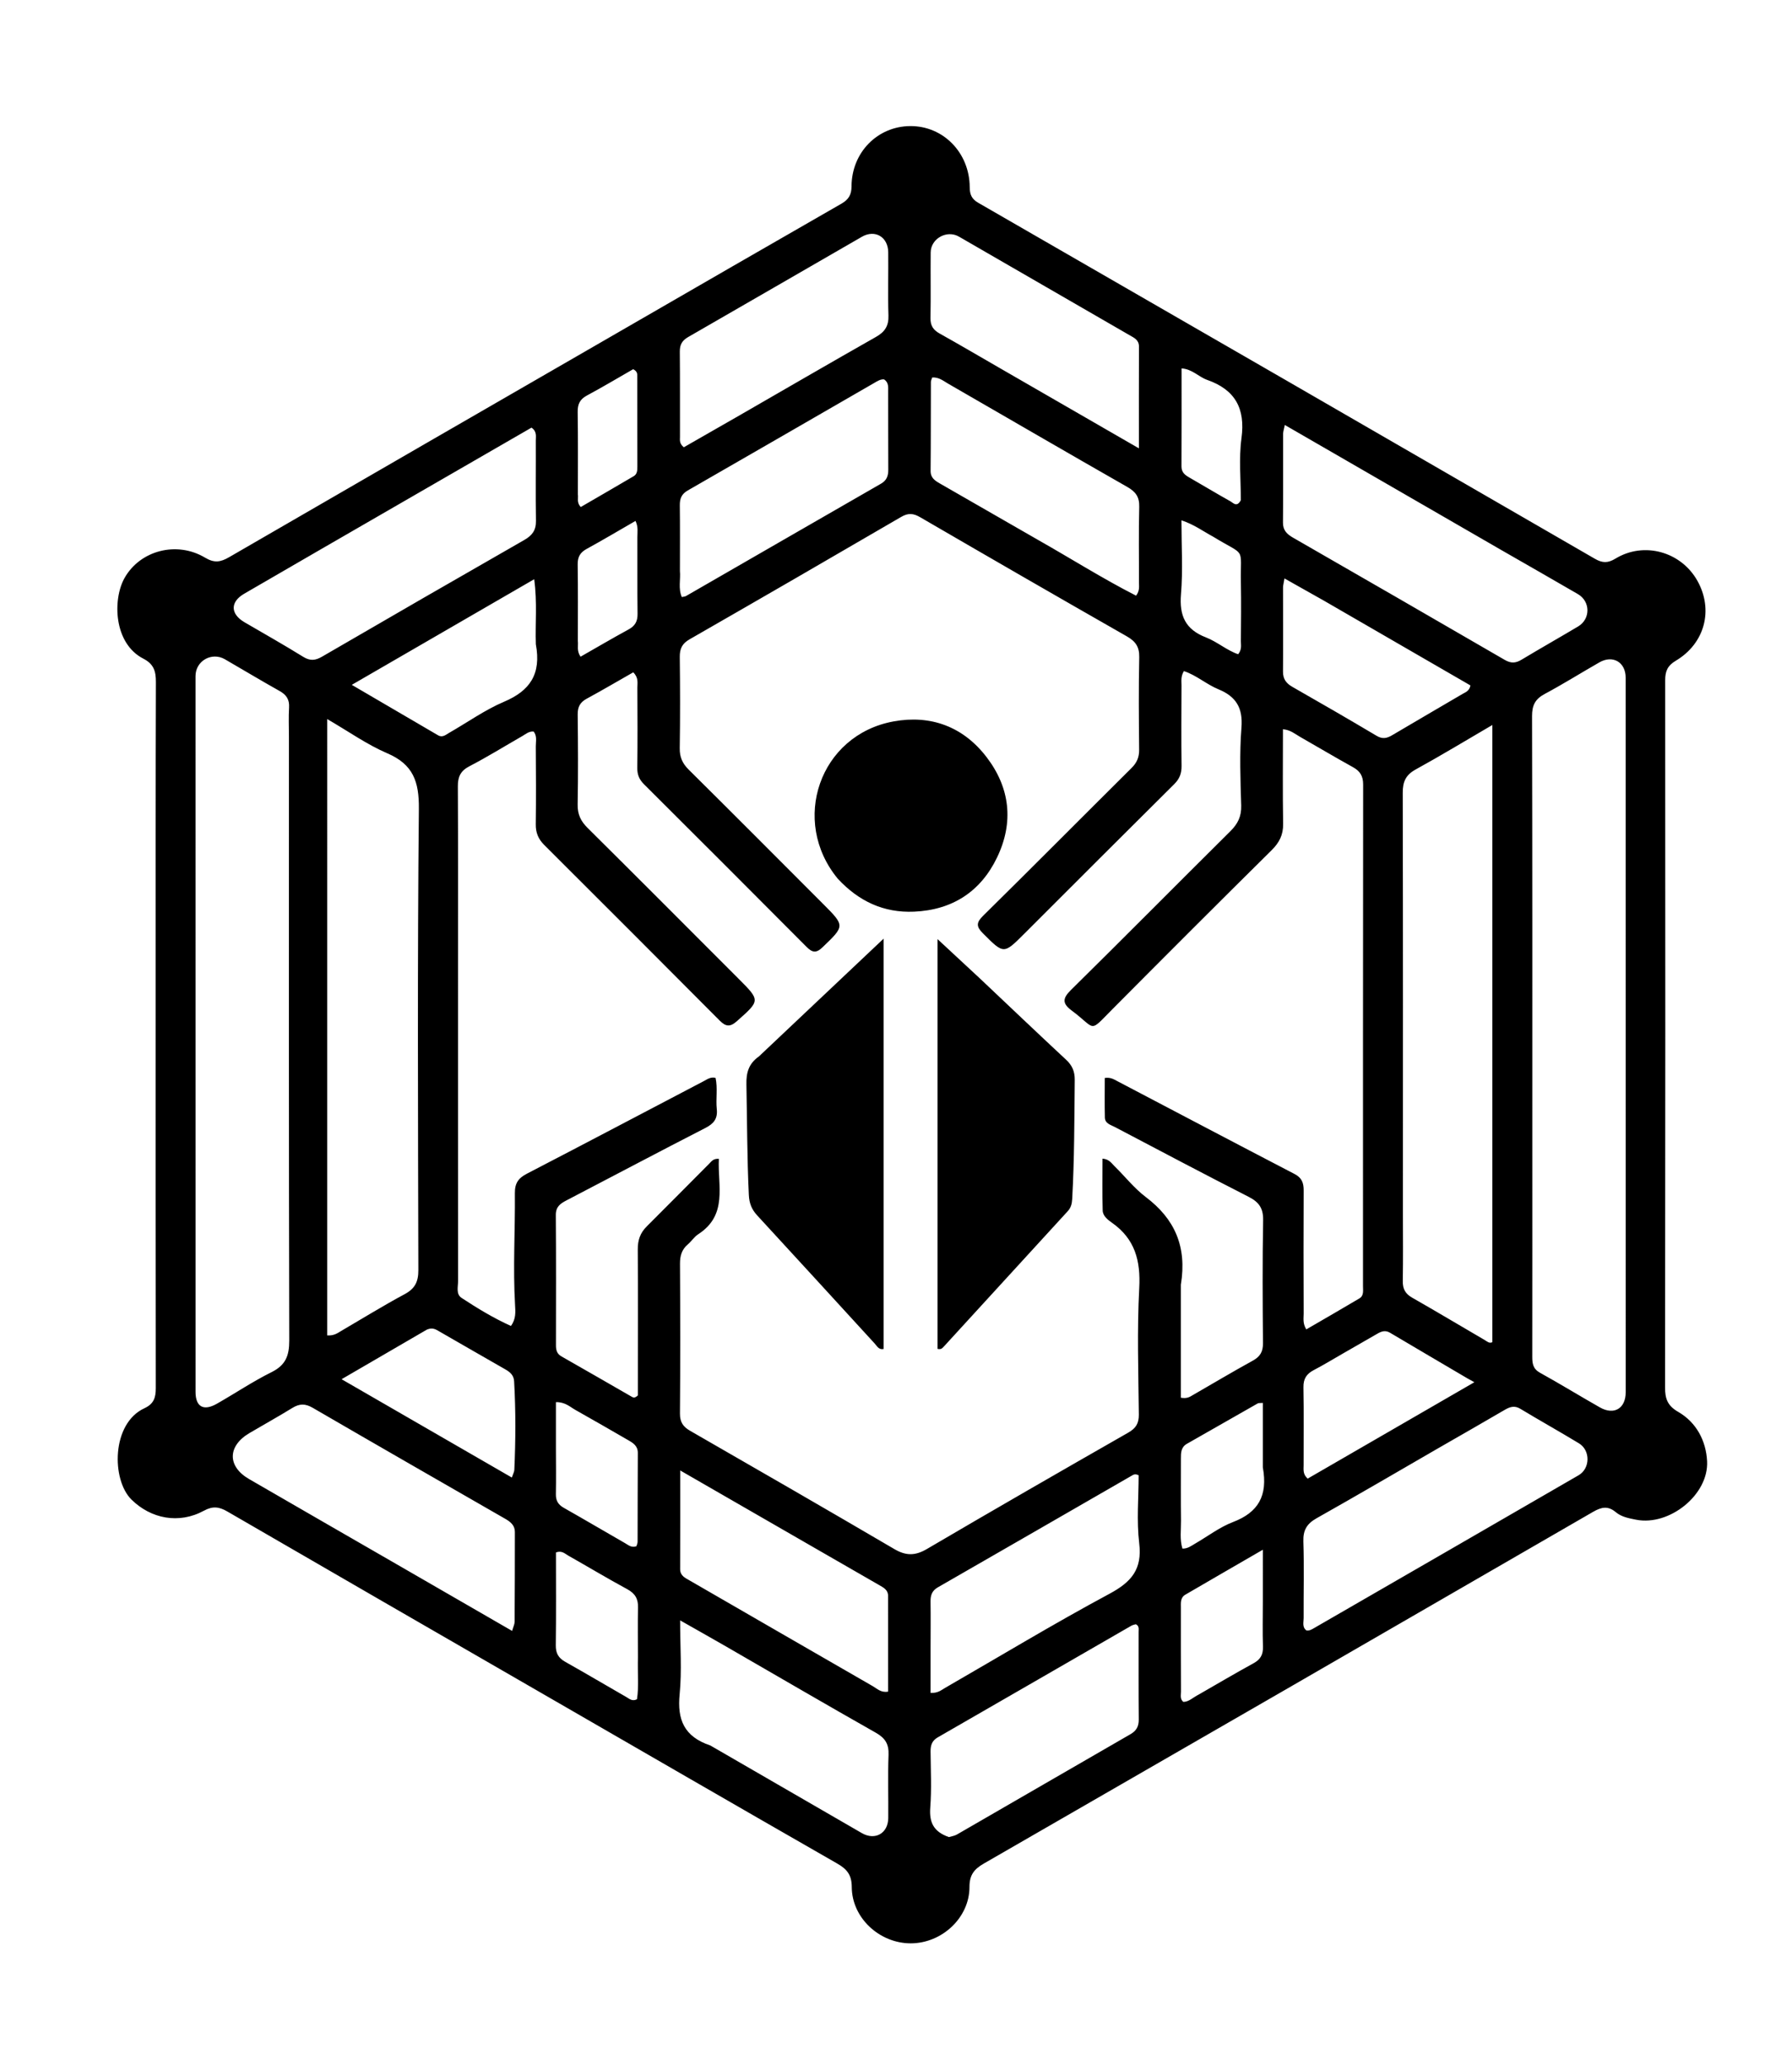 <svg version="1.1" id="Layer_1" xmlns="http://www.w3.org/2000/svg" xmlns:xlink="http://www.w3.org/1999/xlink" x="0px" y="0px"
	 width="100%" viewBox="0 0 736 848" enable-background="new 0 0 736 848" xml:space="preserve">
<path fill="#000000" opacity="1" stroke="none" 
	d="
M63.937,406 
	C63.941,363.675 63.891,321.85 64.026,280.025 
	C64.04,275.616 63.179,272.65 58.871,270.441 
	C46.628,264.164 46.228,246.067 51.148,237.329 
	C57.557,225.944 72.641,222.043 84.228,228.973 
	C88.066,231.268 90.602,230.806 94.103,228.778 
	C148.011,197.544 201.987,166.426 255.947,135.283 
	C285.811,118.047 315.656,100.779 345.574,83.637 
	C348.547,81.933 349.72,79.966 349.736,76.51 
	C349.8,62.557 360.427,51.831 373.904,51.77 
	C387.42,51.709 398.191,62.692 398.28,76.859 
	C398.299,79.825 399.045,81.693 401.788,83.272 
	C486.232,131.903 570.635,180.605 654.986,229.398 
	C658.134,231.22 660.337,231.279 663.514,229.349 
	C675.248,222.222 690.467,226.519 697.16,238.497 
	C703.809,250.393 700.242,264.168 688.29,271.278 
	C684.933,273.275 683.913,275.512 683.916,279.273 
	C683.996,376.087 683.988,472.901 683.863,569.715 
	C683.857,574.335 684.918,577.208 689.245,579.697 
	C696.788,584.036 700.702,591.651 701.129,599.955 
	C701.839,613.744 685.622,626.652 672.017,623.989 
	C669.077,623.413 665.981,622.858 663.653,620.906 
	C660.41,618.185 657.737,618.766 654.275,620.769 
	C570.944,668.984 487.56,717.106 404.12,765.131 
	C400.122,767.432 398.169,769.799 398.176,774.767 
	C398.194,787.409 386.841,797.923 374.037,797.919 
	C361.212,797.915 349.891,787.486 349.835,774.816 
	C349.813,769.865 347.911,767.48 343.892,765.178 
	C303.135,741.827 262.479,718.299 221.796,694.818 
	C178.969,670.1 136.125,645.411 93.354,620.598 
	C89.978,618.639 87.359,618.319 83.752,620.285 
	C73.464,625.891 61.951,623.575 53.98,615.7 
	C45.777,607.597 45.725,584.502 59.294,578.223 
	C63.192,576.419 63.988,573.834 63.982,569.966 
	C63.902,515.477 63.933,460.989 63.937,406 
M484.993,527.5 
	C484.993,543.038 484.993,558.576 484.993,573.895 
	C487.638,574.356 488.723,573.496 489.854,572.845 
	C498.085,568.109 506.241,563.238 514.56,558.664 
	C517.576,557.005 518.75,554.976 518.721,551.525 
	C518.578,534.695 518.475,517.86 518.787,501.034 
	C518.878,496.109 517.088,493.572 512.84,491.408 
	C494.436,482.032 476.184,472.358 457.897,462.753 
	C456.194,461.858 453.845,461.322 453.788,458.86 
	C453.66,453.437 453.748,448.009 453.748,442.601 
	C456.04,442.273 457.336,443.087 458.64,443.771 
	C482.983,456.536 507.295,469.358 531.686,482.03 
	C534.703,483.598 535.455,485.697 535.437,488.834 
	C535.343,505.664 535.387,522.495 535.438,539.326 
	C535.443,541.27 534.965,543.318 536.509,545.841 
	C543.805,541.6 551.101,537.416 558.329,533.118 
	C560.21,532 559.802,529.894 559.802,528.101 
	C559.812,459.444 559.78,390.786 559.863,322.129 
	C559.867,318.647 558.624,316.618 555.668,314.988 
	C548.375,310.966 541.224,306.689 533.984,302.569 
	C531.913,301.391 530.034,299.68 526.924,299.423 
	C526.924,312.608 526.783,325.414 527,338.214 
	C527.077,342.768 525.44,345.96 522.244,349.12 
	C500.443,370.674 478.76,392.349 457.153,414.099 
	C446.909,424.41 450.481,422.586 440.226,414.975 
	C436.335,412.088 436.251,410.028 439.835,406.498 
	C461.794,384.867 483.477,362.954 505.366,341.251 
	C508.41,338.233 509.909,335.17 509.78,330.756 
	C509.468,320.1 509.041,309.378 509.882,298.78 
	C510.525,290.676 507.69,286.001 500.477,283.039 
	C495.521,281.004 491.365,277.225 486.244,275.548 
	C484.888,277.785 485.271,279.662 485.264,281.452 
	C485.216,292.451 485.136,303.451 485.283,314.447 
	C485.324,317.51 484.48,319.772 482.284,321.951 
	C461.705,342.371 441.209,362.875 420.702,383.367 
	C412.177,391.887 412.283,391.808 403.679,383.191 
	C400.925,380.433 400.919,378.826 403.792,375.996 
	C424.208,355.881 444.397,335.536 464.736,315.343 
	C466.914,313.18 467.89,310.936 467.859,307.859 
	C467.734,295.196 467.628,282.526 467.901,269.867 
	C467.994,265.582 466.381,263.318 462.773,261.261 
	C434.41,245.086 406.133,228.76 377.903,212.356 
	C375.118,210.737 373.006,210.562 370.156,212.223 
	C341.227,229.082 312.246,245.851 283.202,262.508 
	C280.152,264.257 279.156,266.369 279.195,269.733 
	C279.34,282.23 279.374,294.731 279.18,307.226 
	C279.123,310.876 280.292,313.462 282.852,315.999 
	C301.313,334.301 319.66,352.717 338.028,371.113 
	C347.103,380.202 347.004,380.131 337.816,388.96 
	C335.24,391.436 333.643,391.175 331.263,388.781 
	C309.056,366.448 286.767,344.195 264.458,321.963 
	C262.558,320.07 261.712,318.068 261.745,315.336 
	C261.88,304.339 261.838,293.34 261.772,282.342 
	C261.76,280.437 262.358,278.321 260.082,276.052 
	C253.809,279.625 247.418,283.381 240.908,286.918 
	C238.218,288.38 237.235,290.302 237.268,293.338 
	C237.402,305.668 237.471,318.003 237.249,330.331 
	C237.177,334.35 238.518,337.152 241.331,339.94 
	C262.046,360.467 282.615,381.139 303.235,401.761 
	C312.345,410.872 312.254,410.759 302.67,419.275 
	C299.877,421.757 298.104,421.569 295.602,419.055 
	C271.623,394.957 247.581,370.923 223.508,346.919 
	C221.108,344.526 220.007,341.91 220.052,338.481 
	C220.191,327.818 220.137,317.151 220.06,306.487 
	C220.045,304.43 220.678,302.184 219.15,300.356 
	C217.193,300.219 215.919,301.424 214.509,302.231 
	C207.28,306.369 200.197,310.783 192.809,314.609 
	C189.116,316.522 188.024,318.963 188.046,322.906 
	C188.184,346.735 188.118,370.566 188.118,394.396 
	C188.118,438.223 188.104,482.05 188.149,525.878 
	C188.152,528.29 187.181,531.335 189.581,532.913 
	C196.066,537.179 202.718,541.217 209.845,544.425 
	C211.964,541.56 211.709,538.657 211.547,535.907 
	C210.645,520.581 211.606,505.261 211.467,489.943 
	C211.429,485.764 212.906,483.723 216.433,481.896 
	C240.691,469.329 264.847,456.567 289.053,443.899 
	C290.483,443.151 291.879,442.06 293.889,442.57 
	C294.821,446.788 293.945,451.134 294.39,455.393 
	C294.799,459.298 293.192,461.351 289.742,463.12 
	C270.621,472.923 251.638,482.995 232.576,492.914 
	C230.067,494.22 228.256,495.535 228.281,498.861 
	C228.417,516.691 228.358,534.522 228.337,552.353 
	C228.335,554.302 228.7,555.853 230.614,556.938 
	C240.322,562.443 249.973,568.048 259.654,573.6 
	C260.249,573.942 260.913,573.957 261.978,572.939 
	C261.978,571.623 261.978,569.817 261.978,568.011 
	C261.986,549.68 262.068,531.349 261.943,513.019 
	C261.917,509.261 262.911,506.262 265.574,503.614 
	C274.199,495.037 282.727,486.361 291.322,477.753 
	C292.211,476.862 292.97,475.618 295.25,475.819 
	C294.689,486.794 299.047,498.81 286.795,506.75 
	C285.154,507.814 284.024,509.634 282.505,510.924 
	C280.004,513.046 279.266,515.638 279.284,518.878 
	C279.398,539.375 279.433,559.873 279.267,580.369 
	C279.238,583.891 280.548,585.809 283.452,587.479 
	C311.468,603.591 339.475,619.718 367.357,636.06 
	C372.113,638.848 375.906,638.818 380.693,636.008 
	C408.134,619.901 435.719,604.035 463.347,588.25 
	C466.502,586.448 467.77,584.478 467.733,580.819 
	C467.558,563.49 466.982,546.122 467.903,528.84 
	C468.501,517.598 466.132,508.696 456.734,502.072 
	C455.026,500.869 452.957,499.293 452.888,497.036 
	C452.669,489.976 452.807,482.904 452.807,475.731 
	C455.576,475.932 456.546,477.655 457.793,478.876 
	C462.079,483.073 465.857,487.917 470.596,491.498 
	C482.436,500.448 487.572,511.797 484.993,527.5 
M629.335,467.5 
	C629.339,497.325 629.36,527.15 629.318,556.976 
	C629.314,559.783 629.581,562.023 632.477,563.628 
	C640.78,568.229 648.876,573.202 657.134,577.886 
	C662.92,581.168 667.698,578.307 667.698,571.654 
	C667.706,473.848 667.703,376.041 667.683,278.234 
	C667.682,271.884 662.418,268.81 656.906,271.957 
	C649.384,276.25 642.039,280.866 634.407,284.947 
	C630.502,287.035 629.221,289.629 629.232,294.047 
	C629.385,351.531 629.334,409.016 629.335,467.5 
M118.669,302.504 
	C118.668,298.505 118.479,294.495 118.726,290.512 
	C118.93,287.234 117.644,285.291 114.844,283.724 
	C107.289,279.492 99.865,275.027 92.369,270.69 
	C86.979,267.572 80.306,271.342 80.305,277.593 
	C80.284,375.559 80.287,473.525 80.312,571.491 
	C80.313,577.628 83.584,579.479 89.047,576.378 
	C96.579,572.102 103.801,567.232 111.54,563.388 
	C117.321,560.516 118.815,556.641 118.799,550.416 
	C118.593,468.112 118.665,385.807 118.669,302.504 
M576.195,498.5 
	C576.197,507.666 576.302,516.835 576.144,525.998 
	C576.088,529.217 577.186,531.215 580.007,532.822 
	C589.996,538.511 599.86,544.422 609.794,550.208 
	C610.732,550.754 611.65,551.725 612.93,551.088 
	C612.93,466.905 612.93,382.754 612.93,297.675 
	C601.843,304.147 591.763,310.266 581.439,315.94 
	C577.359,318.182 576.116,320.977 576.126,325.505 
	C576.257,382.836 576.203,440.168 576.195,498.5 
M134.388,427.5 
	C134.388,467.721 134.388,507.942 134.388,548.31 
	C137.283,548.498 138.719,547.297 140.254,546.402 
	C148.886,541.368 157.392,536.102 166.191,531.381 
	C170.445,529.098 171.835,526.262 171.824,521.5 
	C171.68,458.366 171.415,395.228 172.034,332.099 
	C172.144,320.896 169.691,313.849 159.051,309.293 
	C150.752,305.739 143.23,300.371 134.389,295.245 
	C134.389,339.701 134.389,383.101 134.388,427.5 
M616.688,225.887 
	C587.19,208.853 557.693,191.818 527.696,174.495 
	C527.342,176.263 526.998,177.187 526.996,178.112 
	C526.965,190.271 527.058,202.43 526.938,214.588 
	C526.907,217.796 528.629,219.36 531.076,220.767 
	C560.084,237.458 589.093,254.148 618.035,270.954 
	C620.572,272.427 622.503,272.319 624.898,270.879 
	C632.604,266.247 640.434,261.821 648.159,257.218 
	C653.298,254.155 653.251,246.95 648.066,243.933 
	C637.848,237.988 627.572,232.141 616.688,225.887 
M162.962,207.527 
	C142.066,219.605 121.15,231.647 100.287,243.783 
	C94.462,247.171 94.611,252.109 100.433,255.5 
	C108.488,260.192 116.608,264.78 124.532,269.684 
	C127.365,271.437 129.5,271.231 132.267,269.623 
	C159.902,253.567 187.583,237.589 215.324,221.717 
	C218.57,219.859 220.189,217.733 220.127,213.859 
	C219.949,202.873 220.125,191.881 220.064,180.892 
	C220.055,179.187 220.608,177.179 218.293,175.583 
	C200.163,186.054 181.882,196.614 162.962,207.527 
M164.333,643.085 
	C179.542,651.865 194.75,660.644 210.333,669.64 
	C210.852,667.825 211.349,666.887 211.355,665.946 
	C211.438,653.629 211.469,641.312 211.467,628.994 
	C211.466,626.33 209.708,624.875 207.57,623.647 
	C181.158,608.472 154.736,593.312 128.397,578.011 
	C125.388,576.263 122.997,576.292 120.118,578.063 
	C114.306,581.637 108.332,584.946 102.452,588.41 
	C93.417,593.734 93.314,602.082 102.281,607.277 
	C122.733,619.127 143.225,630.909 164.333,643.085 
M590.936,594.495 
	C574.219,604.15 557.56,613.911 540.739,623.383 
	C536.749,625.63 535.165,628.261 535.315,632.896 
	C535.654,643.374 535.367,653.871 535.424,664.359 
	C535.433,666.079 534.737,668.071 536.556,669.434 
	C537.851,669.658 538.846,668.979 539.839,668.406 
	C576.024,647.526 612.212,626.652 648.366,605.719 
	C653.161,602.942 653.246,595.496 648.502,592.621 
	C640.532,587.792 632.387,583.25 624.408,578.434 
	C621.97,576.962 620.086,577.668 617.955,578.914 
	C609.189,584.034 600.378,589.077 590.936,594.495 
M291.741,716.679 
	C312.481,728.674 333.217,740.678 353.966,752.658 
	C359.404,755.798 364.758,752.779 364.819,746.473 
	C364.904,737.819 364.605,729.154 364.937,720.512 
	C365.108,716.081 363.555,713.623 359.705,711.444 
	C339.144,699.811 318.749,687.885 298.283,676.082 
	C292.298,672.631 286.272,669.252 279.338,665.314 
	C279.338,676.185 280.086,686.019 279.134,695.685 
	C278.119,705.983 280.894,713.036 291.741,716.679 
M389.725,754.286 
	C390.815,753.955 392.017,753.818 392.979,753.264 
	C416.766,739.541 440.517,725.755 464.31,712.042 
	C466.758,710.631 467.733,708.829 467.705,705.986 
	C467.588,694.001 467.667,682.014 467.642,670.027 
	C467.64,668.93 467.985,667.634 466.503,666.903 
	C465.951,667.076 465.258,667.165 464.7,667.487 
	C438.171,682.777 411.662,698.102 385.118,713.366 
	C382.739,714.735 382.17,716.668 382.193,719.187 
	C382.264,726.844 382.65,734.536 382.071,742.15 
	C381.615,748.151 383.334,752.07 389.725,754.286 
M303.967,170.412 
	C322.577,159.69 341.149,148.899 359.832,138.304 
	C363.444,136.256 365.031,133.796 364.897,129.564 
	C364.624,120.913 364.894,112.246 364.809,103.587 
	C364.748,97.297 359.394,94.111 354.016,97.205 
	C330.207,110.907 306.457,124.709 282.634,138.386 
	C280.152,139.811 279.181,141.54 279.21,144.381 
	C279.328,156.038 279.244,167.697 279.278,179.355 
	C279.282,180.623 278.914,182.052 280.844,183.653 
	C288.156,179.46 295.739,175.112 303.967,170.412 
M410.414,151.01 
	C429.213,161.852 448.012,172.695 467.764,184.086 
	C467.764,169.228 467.735,155.761 467.788,142.296 
	C467.798,139.542 465.787,138.705 463.923,137.629 
	C440.56,124.133 417.201,110.629 393.83,97.145 
	C388.884,94.291 382.294,97.953 382.243,103.647 
	C382.161,112.643 382.327,121.642 382.165,130.636 
	C382.11,133.731 383.33,135.5 385.949,136.96 
	C393.949,141.42 401.84,146.076 410.414,151.01 
M340.552,639.006 
	C320.481,627.443 300.411,615.88 279.372,603.759 
	C279.372,618.274 279.404,631.243 279.346,644.212 
	C279.333,646.959 281.293,647.805 283.174,648.891 
	C308.271,663.375 333.351,677.889 358.47,692.335 
	C360.252,693.36 361.857,695.106 364.753,694.566 
	C364.753,681.437 364.765,668.311 364.742,655.185 
	C364.738,652.782 362.835,651.833 361.105,650.831 
	C354.476,646.991 347.833,643.174 340.552,639.006 
M382.197,677.499 
	C382.197,683.38 382.197,689.261 382.197,695.091 
	C385.206,695.247 386.603,693.936 388.152,693.043 
	C410.64,680.085 432.867,666.645 455.72,654.368 
	C464.721,649.532 469.174,644.328 467.891,633.671 
	C466.772,624.382 467.658,614.851 467.658,605.738 
	C466.152,604.986 465.458,605.529 464.754,605.935 
	C438.232,621.213 411.721,636.512 385.177,651.752 
	C382.824,653.104 382.15,654.979 382.186,657.528 
	C382.275,663.851 382.204,670.175 382.197,677.499 
M426.589,221.827 
	C439.964,229.401 452.984,237.626 466.611,244.582 
	C468.181,242.452 467.776,240.732 467.783,239.116 
	C467.825,228.786 467.625,218.451 467.9,208.127 
	C468.008,204.044 466.466,201.916 462.995,199.937 
	C438.395,185.915 413.931,171.655 389.396,157.518 
	C387.445,156.393 385.599,154.807 382.871,154.991 
	C382.677,155.628 382.334,156.231 382.332,156.835 
	C382.282,168.998 382.326,181.161 382.21,193.323 
	C382.183,196.232 384.037,197.378 386.094,198.56 
	C399.379,206.197 412.662,213.838 426.589,221.827 
M279.253,234.451 
	C279.581,237.977 278.498,241.645 280.031,245.146 
	C280.808,244.964 281.348,244.96 281.755,244.726 
	C308.451,229.352 335.126,213.942 361.838,198.598 
	C364.205,197.239 364.846,195.365 364.829,192.822 
	C364.758,182.162 364.821,171.502 364.774,160.841 
	C364.766,159.074 365.099,157.106 363.112,155.773 
	C361.619,155.639 360.343,156.494 359.069,157.229 
	C333.538,171.951 308.034,186.719 282.469,201.382 
	C279.92,202.845 279.174,204.724 279.21,207.484 
	C279.321,216.144 279.253,224.806 279.253,234.451 
M543.869,246.697 
	C538.579,243.717 533.29,240.737 527.551,237.505 
	C527.249,239.369 526.962,240.322 526.961,241.276 
	C526.948,252.768 527.05,264.261 526.949,275.752 
	C526.922,278.853 528.281,280.588 530.849,282.053 
	C542.42,288.651 553.954,295.316 565.402,302.124 
	C567.816,303.559 569.616,303.161 571.806,301.859 
	C581.397,296.16 591.065,290.593 600.677,284.929 
	C601.898,284.209 603.488,283.763 603.93,281.435 
	C584.207,270.026 564.356,258.543 543.869,246.697 
M220.074,264.496 
	C219.782,255.992 220.709,247.427 219.404,237.823 
	C194.119,252.46 169.776,266.551 144.481,281.194 
	C157.026,288.525 168.475,295.215 179.923,301.908 
	C181.765,302.986 183.114,301.673 184.494,300.885 
	C192.006,296.599 199.152,291.471 207.054,288.115 
	C217.574,283.648 222.386,276.871 220.074,264.496 
M175.351,545.914 
	C164.052,552.483 152.753,559.051 140.293,566.296 
	C164.273,580.14 187.065,593.299 210.217,606.665 
	C210.758,605.065 211.205,604.317 211.24,603.552 
	C211.789,591.414 211.85,579.276 211.155,567.139 
	C211.011,564.63 209.468,563.35 207.489,562.222 
	C198.381,557.028 189.306,551.777 180.215,546.552 
	C178.917,545.805 177.627,544.963 175.351,545.914 
M551.314,555.885 
	C547.418,558.116 543.584,560.467 539.605,562.537 
	C536.63,564.086 535.278,566.106 535.344,569.625 
	C535.545,580.266 535.386,590.914 535.418,601.56 
	C535.424,603.326 535.009,605.254 537.073,607.114 
	C559.416,594.198 581.897,581.201 605.548,567.529 
	C603.879,566.608 603.283,566.297 602.704,565.957 
	C592.101,559.718 581.489,553.493 570.908,547.217 
	C569.049,546.115 567.471,546.581 565.788,547.561 
	C561.19,550.238 556.557,552.856 551.314,555.885 
M262.021,680.499 
	C262.014,673.681 261.882,666.861 262.051,660.047 
	C262.139,656.461 260.837,654.251 257.628,652.512 
	C249.446,648.078 241.46,643.284 233.36,638.698 
	C231.998,637.926 230.75,636.522 228.339,637.414 
	C228.339,650.032 228.437,662.799 228.272,675.562 
	C228.23,678.823 229.378,680.774 232.161,682.337 
	C240.567,687.058 248.856,691.985 257.222,696.777 
	C258.447,697.478 259.639,698.693 261.613,697.7 
	C262.45,692.423 261.817,686.942 262.021,680.499 
M492.353,695.759 
	C499.849,691.459 507.29,687.058 514.868,682.909 
	C517.727,681.343 518.818,679.342 518.713,676.117 
	C518.514,669.973 518.664,663.818 518.665,657.667 
	C518.667,650.924 518.666,644.18 518.666,636.308 
	C507.385,642.841 497.084,648.785 486.81,654.776 
	C484.721,655.994 485.008,658.17 485.006,660.145 
	C484.996,671.616 484.99,683.086 485.044,694.557 
	C485.051,695.966 484.559,697.572 485.993,698.783 
	C488.309,698.781 489.83,697.035 492.353,695.759 
M518.663,602.493 
	C518.663,593.725 518.663,584.957 518.663,576.02 
	C517.502,576.123 516.948,576.016 516.575,576.228 
	C506.873,581.737 497.2,587.297 487.496,592.803 
	C485.011,594.213 485.014,596.519 485.016,598.887 
	C485.021,607.387 484.95,615.887 485.053,624.385 
	C485.099,628.144 484.473,631.973 485.634,635.845 
	C487.821,635.902 489.273,634.71 490.816,633.818 
	C496.011,630.82 500.902,627.042 506.432,624.931 
	C516.749,620.993 520.79,614.178 518.663,602.493 
M228.325,594.501 
	C228.334,600.831 228.43,607.163 228.309,613.492 
	C228.258,616.152 229.255,617.8 231.559,619.103 
	C239.967,623.857 248.281,628.776 256.663,633.576 
	C258.04,634.364 259.371,635.619 261.392,634.864 
	C261.548,634.297 261.867,633.675 261.869,633.052 
	C261.913,620.892 261.881,608.732 261.962,596.572 
	C261.982,593.697 260.07,592.505 258.027,591.328 
	C250.813,587.169 243.611,582.988 236.347,578.918 
	C234.099,577.658 232.139,575.639 228.326,575.7 
	C228.326,581.69 228.326,587.596 228.325,594.501 
M237.34,203.013 
	C237.573,204.579 236.762,206.327 238.515,208.183 
	C245.734,203.99 253.034,199.784 260.292,195.506 
	C261.77,194.634 261.771,193.009 261.771,191.491 
	C261.767,179.181 261.766,166.872 261.733,154.562 
	C261.73,153.609 261.856,152.514 260.051,151.59 
	C253.969,155.074 247.587,158.893 241.04,162.406 
	C238.135,163.965 237.208,165.984 237.26,169.195 
	C237.436,180.171 237.335,191.152 237.34,203.013 
M509.624,205.39 
	C509.642,196.898 508.763,188.284 509.891,179.942 
	C511.544,167.72 507.313,160.016 495.776,155.97 
	C492.317,154.757 489.685,151.54 485.284,151.262 
	C485.284,164.9 485.321,178.203 485.251,191.505 
	C485.238,193.941 486.657,195.019 488.47,196.061 
	C494.098,199.296 499.657,202.655 505.323,205.822 
	C506.532,206.498 507.974,208.439 509.624,205.39 
M498.225,220.343 
	C494.194,218.185 490.487,215.369 485.238,213.638 
	C485.238,224.182 485.87,234.148 485.049,243.993 
	C484.316,252.782 486.847,258.447 495.261,261.698 
	C499.921,263.499 503.852,267.03 508.53,268.626 
	C510.125,266.644 509.637,264.915 509.648,263.313 
	C509.705,255.335 509.797,247.355 509.655,239.379 
	C509.38,223.99 512.038,228.787 498.225,220.343 
M237.329,263.218 
	C237.562,265.137 236.768,267.19 238.439,269.638 
	C245.008,265.892 251.534,262.058 258.176,258.438 
	C260.847,256.984 261.89,255.1 261.849,252.053 
	C261.707,241.568 261.829,231.08 261.775,220.593 
	C261.764,218.536 262.215,216.366 261.008,213.891 
	C254.103,217.867 247.551,221.764 240.87,225.426 
	C238.185,226.898 237.214,228.787 237.262,231.826 
	C237.422,241.978 237.325,252.134 237.329,263.218 
z"/>
<path fill="#000000" opacity="1" stroke="none" 
	d="
M311.698,433.766 
	C328.594,417.805 345.229,402.098 362.897,385.414 
	C362.897,442.634 362.897,498.25 362.897,553.893 
	C360.919,554.285 360.224,552.712 359.277,551.679 
	C343.184,534.137 327.15,516.542 311.001,499.052 
	C308.716,496.577 307.719,494.048 307.557,490.637 
	C306.84,475.499 306.866,460.355 306.559,445.213 
	C306.463,440.47 307.466,436.735 311.698,433.766 
z"/>
<path fill="#000000" opacity="1" stroke="none" 
	d="
M402.351,401.646 
	C414.35,412.981 426.04,424.129 437.87,435.127 
	C440.394,437.473 441.445,439.957 441.412,443.41 
	C441.252,459.725 441.267,476.041 440.366,492.342 
	C440.26,494.252 439.865,495.855 438.522,497.318 
	C421.527,515.842 404.573,534.403 387.595,552.943 
	C387.054,553.535 386.473,554.205 385.071,553.835 
	C385.071,498.309 385.071,442.682 385.071,385.605 
	C391.293,391.381 396.693,396.392 402.351,401.646 
z"/>
<path fill="#000000" opacity="1" stroke="none" 
	d="
M344.118,360.827 
	C324.503,337.121 336.556,301.73 367.054,296.199 
	C382.278,293.438 395.544,298.333 405.119,310.76 
	C414.902,323.456 416.435,337.692 409.5,352.092 
	C402.757,366.094 391.144,373.639 375.412,374.321 
	C362.969,374.86 352.752,370.092 344.118,360.827 
z"/>
</svg>
